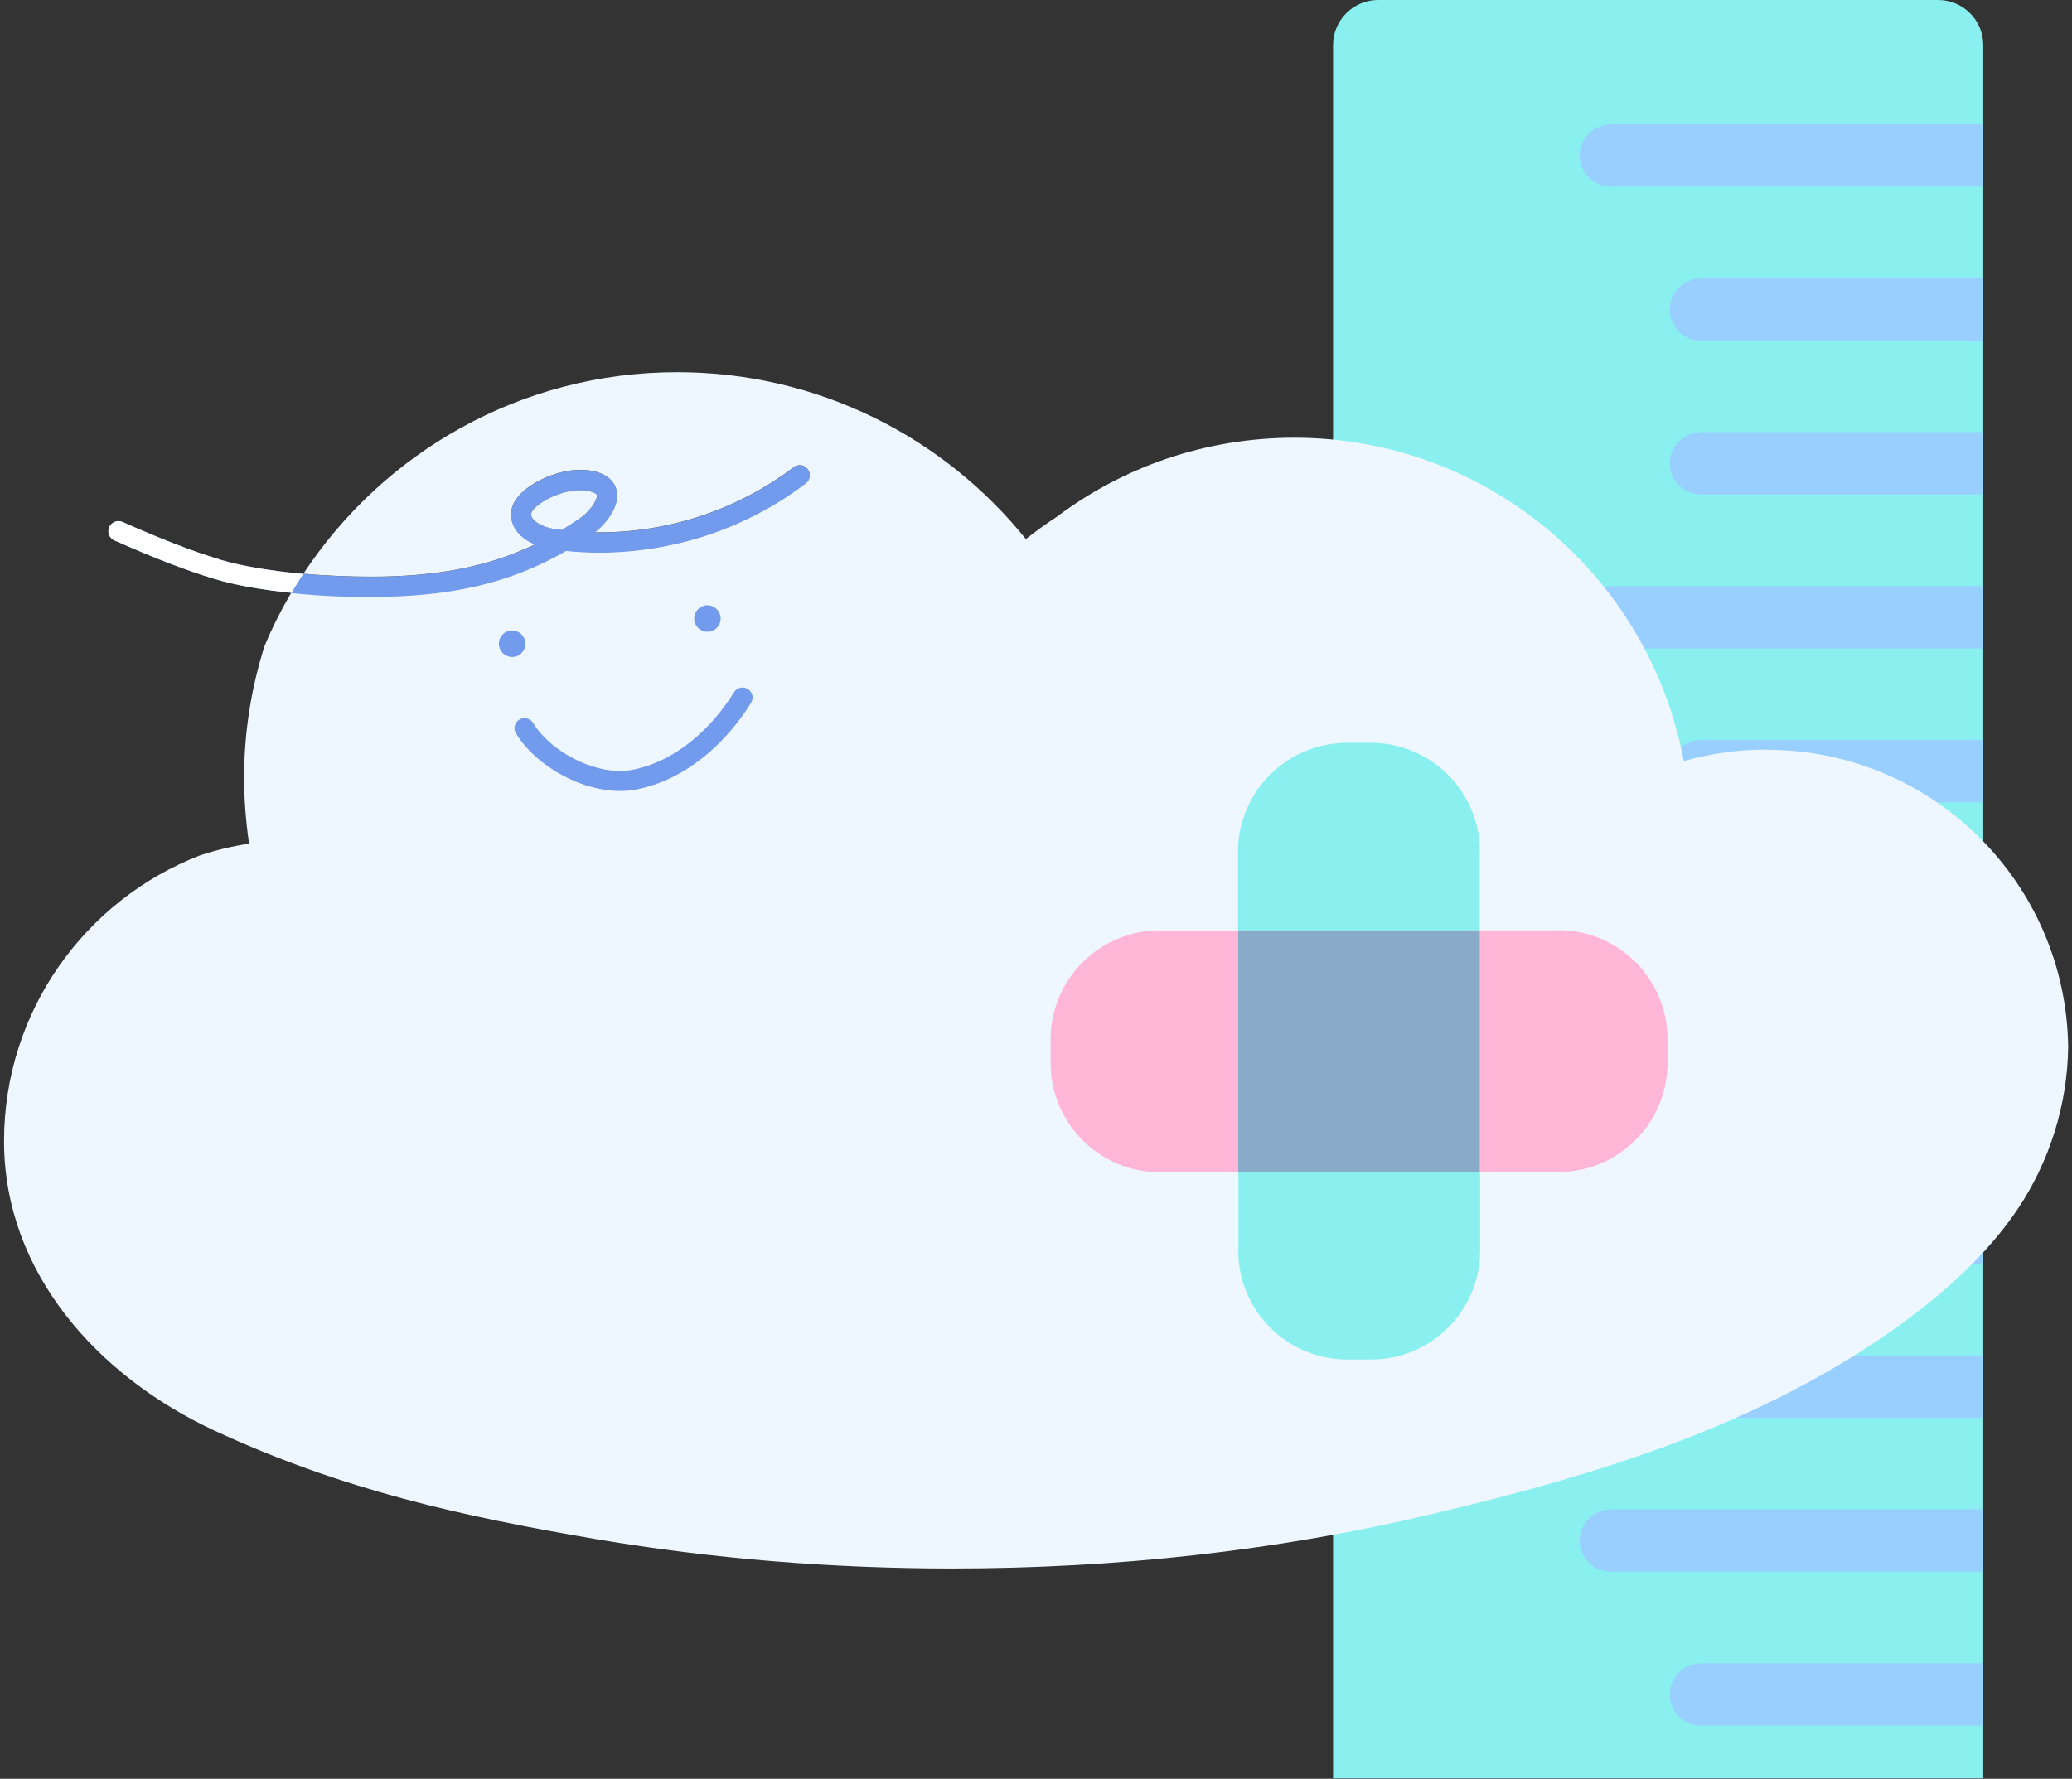 <svg width="92" height="79" viewBox="0 0 92 79" fill="none" xmlns="http://www.w3.org/2000/svg">
<rect x="0" y="0" width="92" height="79" fill="#333333" stroke="none"/>
<g clip-path="url(#clip0_2277_1110)">
<path d="M61.19 0H86.06C87.16 0 88.06 0.9 88.06 2V78.98H59.19V2C59.19 0.9 60.09 0 61.19 0Z" fill="#89EFEF"/>
<path d="M71.521 5.52H88.051V8.29H71.521C70.761 8.29 70.141 7.67 70.141 6.91C70.141 6.15 70.761 5.53 71.521 5.53V5.52Z" fill="#98CFFF"/>
<path d="M75.521 12.36H88.051V15.13H75.521C74.761 15.13 74.141 14.51 74.141 13.75C74.141 12.99 74.761 12.37 75.521 12.37V12.36Z" fill="#98CFFF"/>
<path d="M75.521 19.19H88.051V21.96H75.521C74.761 21.96 74.141 21.34 74.141 20.58C74.141 19.82 74.761 19.2 75.521 19.2V19.19Z" fill="#98CFFF"/>
<path d="M71.521 26.03H88.051V28.8H71.521C70.761 28.8 70.141 28.18 70.141 27.42C70.141 26.66 70.761 26.04 71.521 26.04V26.03Z" fill="#98CFFF"/>
<path d="M75.521 32.86H88.051V35.63H75.521C74.761 35.63 74.141 35.01 74.141 34.25C74.141 33.49 74.761 32.87 75.521 32.87V32.86Z" fill="#98CFFF"/>
<path d="M75.521 39.69H88.051V42.46H75.521C74.761 42.46 74.141 41.84 74.141 41.08C74.141 40.32 74.761 39.7 75.521 39.7V39.69Z" fill="#98CFFF"/>
<path d="M71.521 46.53H88.051V49.3H71.521C70.761 49.3 70.141 48.68 70.141 47.92C70.141 47.16 70.761 46.54 71.521 46.54V46.53Z" fill="#98CFFF"/>
<path d="M75.521 53.36H88.051V56.13H75.521C74.761 56.13 74.141 55.51 74.141 54.75C74.141 53.99 74.761 53.37 75.521 53.37V53.36Z" fill="#98CFFF"/>
<path d="M75.521 60.2H88.051V62.97H75.521C74.761 62.97 74.141 62.35 74.141 61.59C74.141 60.83 74.761 60.21 75.521 60.21V60.2Z" fill="#98CFFF"/>
<path d="M71.521 67.03H88.051V69.8H71.521C70.761 69.8 70.141 69.18 70.141 68.42C70.141 67.66 70.761 67.04 71.521 67.04V67.03Z" fill="#98CFFF"/>
<path d="M75.521 73.87H88.051V76.64H75.521C74.761 76.64 74.141 76.02 74.141 75.26C74.141 74.5 74.761 73.88 75.521 73.88V73.87Z" fill="#98CFFF"/>
<path d="M16.46 26.51C14.39 26.51 11.5 26.3 9.52 25.71C8.29 25.34 6.88 24.8 5.08 24C4.86 23.9 4.75 23.64 4.85 23.41C4.95 23.19 5.21 23.09 5.44 23.18C7.18 23.95 8.59 24.5 9.77 24.85C11.66 25.41 14.45 25.62 16.46 25.62H16.5C19.41 25.62 21.7 25.17 23.77 24.18C23.47 24.06 23.16 23.87 22.94 23.58C22.74 23.31 22.66 23 22.71 22.68C22.84 21.78 24.16 21.24 24.42 21.14C25.32 20.8 26.22 20.79 26.82 21.1C27.17 21.28 27.37 21.58 27.4 21.94C27.44 22.61 26.83 23.32 26.4 23.65C29.57 23.7 32.71 22.68 35.24 20.76C35.44 20.61 35.71 20.65 35.86 20.84C36.01 21.03 35.97 21.31 35.78 21.46C32.76 23.76 28.91 24.84 25.13 24.46C22.68 25.88 20.02 26.49 16.5 26.5H16.46V26.51ZM25.77 21.76C25.48 21.76 25.13 21.82 24.73 21.97C24.08 22.21 23.62 22.6 23.59 22.8C23.58 22.89 23.59 22.96 23.66 23.04C23.82 23.26 24.24 23.45 24.71 23.51C24.79 23.52 24.87 23.53 24.94 23.54C25.24 23.36 25.54 23.16 25.83 22.96C26.15 22.73 26.53 22.24 26.52 21.99C26.52 21.97 26.52 21.93 26.42 21.88C26.28 21.81 26.06 21.75 25.78 21.75L25.77 21.76Z" fill="#729BED"/>
<path d="M78.44 33.29C77.16 33.29 75.93 33.47 74.76 33.8C73.24 25.63 66.08 19.44 57.47 19.44C53.52 19.44 49.87 20.74 46.94 22.94C46.46 23.25 46 23.59 45.55 23.94C41.91 19.42 36.33 16.53 30.07 16.53C23.13 16.53 17.02 20.09 13.47 25.48C14.52 25.57 15.57 25.61 16.46 25.61H16.5C19.41 25.61 21.7 25.16 23.77 24.17C23.47 24.05 23.16 23.86 22.94 23.57C22.74 23.3 22.66 22.99 22.71 22.67C22.84 21.77 24.16 21.23 24.42 21.13C25.32 20.79 26.22 20.78 26.82 21.09C27.17 21.27 27.37 21.57 27.4 21.93C27.44 22.6 26.83 23.31 26.4 23.64C29.57 23.69 32.71 22.67 35.24 20.75C35.44 20.6 35.71 20.64 35.86 20.83C36.01 21.03 35.97 21.3 35.78 21.45C32.76 23.75 28.91 24.83 25.13 24.45C22.68 25.87 20.02 26.48 16.5 26.49H16.46C15.42 26.49 14.18 26.44 12.94 26.31C12.49 27.08 12.08 27.88 11.74 28.71C11.16 30.55 10.84 32.5 10.84 34.53C10.84 35.53 10.92 36.51 11.06 37.47C10.31 37.58 9.58 37.76 8.88 37.99C3.79 39.96 0.18 44.9 0.18 50.68C0.18 56.54 4.37 61.14 9.51 63.53C15.24 66.19 20.57 67.35 26.49 68.36C31.7 69.24 36.99 69.66 42.27 69.66C49.48 69.66 56.71 68.89 63.72 67.21C69.75 65.77 75.61 64.07 81.01 60.99C84.12 59.22 87.54 56.74 89.58 53.71C91.01 51.58 91.8 49.05 91.83 46.49C91.73 39.19 85.78 33.3 78.45 33.3L78.44 33.29Z" fill="#EEF7FF"/>
<path d="M24.929 23.55C25.229 23.37 25.529 23.17 25.819 22.97C26.139 22.74 26.519 22.25 26.509 22C26.509 21.98 26.509 21.94 26.409 21.89C26.269 21.82 26.049 21.76 25.769 21.76C25.489 21.76 25.129 21.82 24.729 21.97C24.079 22.21 23.619 22.6 23.589 22.8C23.579 22.89 23.589 22.96 23.659 23.04C23.819 23.26 24.239 23.45 24.709 23.51C24.789 23.52 24.869 23.53 24.939 23.54L24.929 23.55Z" fill="#EEF7FF"/>
<path d="M9.769 24.85C8.589 24.5 7.179 23.95 5.439 23.18C5.219 23.08 4.949 23.18 4.849 23.41C4.749 23.63 4.849 23.9 5.079 24C6.879 24.8 8.289 25.34 9.519 25.71C10.509 26.01 11.719 26.21 12.949 26.33C13.119 26.04 13.289 25.76 13.479 25.49C12.159 25.37 10.829 25.17 9.779 24.86L9.769 24.85Z" fill="white"/>
<path d="M16.5 26.51C20.02 26.51 22.68 25.89 25.13 24.47C28.899 24.85 32.76 23.77 35.779 21.47C35.98 21.32 36.01 21.04 35.859 20.85C35.709 20.65 35.429 20.62 35.239 20.77C32.709 22.7 29.559 23.71 26.399 23.66C26.829 23.33 27.45 22.62 27.399 21.95C27.38 21.59 27.169 21.29 26.82 21.11C26.22 20.79 25.32 20.81 24.419 21.15C24.16 21.25 22.84 21.79 22.709 22.69C22.66 23.01 22.739 23.32 22.939 23.59C23.16 23.88 23.47 24.07 23.77 24.19C21.7 25.18 19.41 25.62 16.5 25.63H16.459C15.569 25.63 14.52 25.59 13.47 25.5C13.29 25.78 13.11 26.06 12.94 26.34C14.169 26.47 15.419 26.52 16.459 26.52H16.5V26.51ZM23.649 23.05C23.59 22.97 23.57 22.9 23.579 22.81C23.61 22.6 24.079 22.22 24.72 21.98C25.119 21.83 25.47 21.77 25.759 21.77C26.049 21.77 26.259 21.82 26.399 21.9C26.5 21.95 26.5 21.99 26.5 22.01C26.52 22.26 26.14 22.75 25.809 22.98C25.52 23.19 25.22 23.38 24.919 23.56C24.84 23.56 24.759 23.54 24.689 23.53C24.23 23.47 23.809 23.28 23.64 23.06L23.649 23.05Z" fill="#729BED"/>
<path d="M65.71 37.83C65.71 35.16 63.54 32.99 60.87 32.99H59.81C57.14 32.99 54.97 35.16 54.97 37.83V41.32H65.7V37.83H65.71Z" fill="#89EFEF"/>
<path d="M54.98 55.54C54.98 58.21 57.15 60.38 59.819 60.38H60.88C63.55 60.38 65.719 58.21 65.719 55.54V52.05H54.989V55.54H54.98Z" fill="#89EFEF"/>
<path d="M51.489 41.32C48.819 41.32 46.649 43.49 46.649 46.16V47.22C46.649 49.89 48.819 52.06 51.489 52.06H54.979V41.33H51.489V41.32Z" fill="#FFB6D7"/>
<path d="M69.199 41.32H65.709V52.05H69.199C71.869 52.05 74.039 49.88 74.039 47.21V46.15C74.039 43.48 71.869 41.31 69.199 41.31V41.32Z" fill="#FFB6D7"/>
<path d="M65.71 41.32H54.98V52.05H65.71V41.32Z" fill="#89ABCA"/>
<path d="M23.29 32.34C24.19 33.81 26.43 34.95 28.14 34.63C30.21 34.24 31.91 32.69 32.97 30.98" stroke="#729BED" stroke-width="0.89" stroke-linecap="round" stroke-linejoin="round"/>
<path d="M22.74 29.07C23.005 29.07 23.22 28.855 23.22 28.59C23.22 28.325 23.005 28.11 22.74 28.11C22.475 28.11 22.26 28.325 22.26 28.59C22.26 28.855 22.475 29.07 22.74 29.07Z" fill="#729BED" stroke="#729BED" stroke-width="0.22" stroke-miterlimit="10"/>
<path d="M31.89 27.47C31.89 27.74 31.67 27.95 31.41 27.95C31.15 27.95 30.93 27.73 30.93 27.47C30.93 27.21 31.15 26.99 31.41 26.99C31.67 26.99 31.89 27.21 31.89 27.47Z" fill="#729BED" stroke="#729BED" stroke-width="0.22" stroke-miterlimit="10"/>
</g>
<defs>
<clipPath id="clip0_2277_1110">
<rect width="92" height="78.98" fill="white"/>
</clipPath>
</defs>
</svg>
